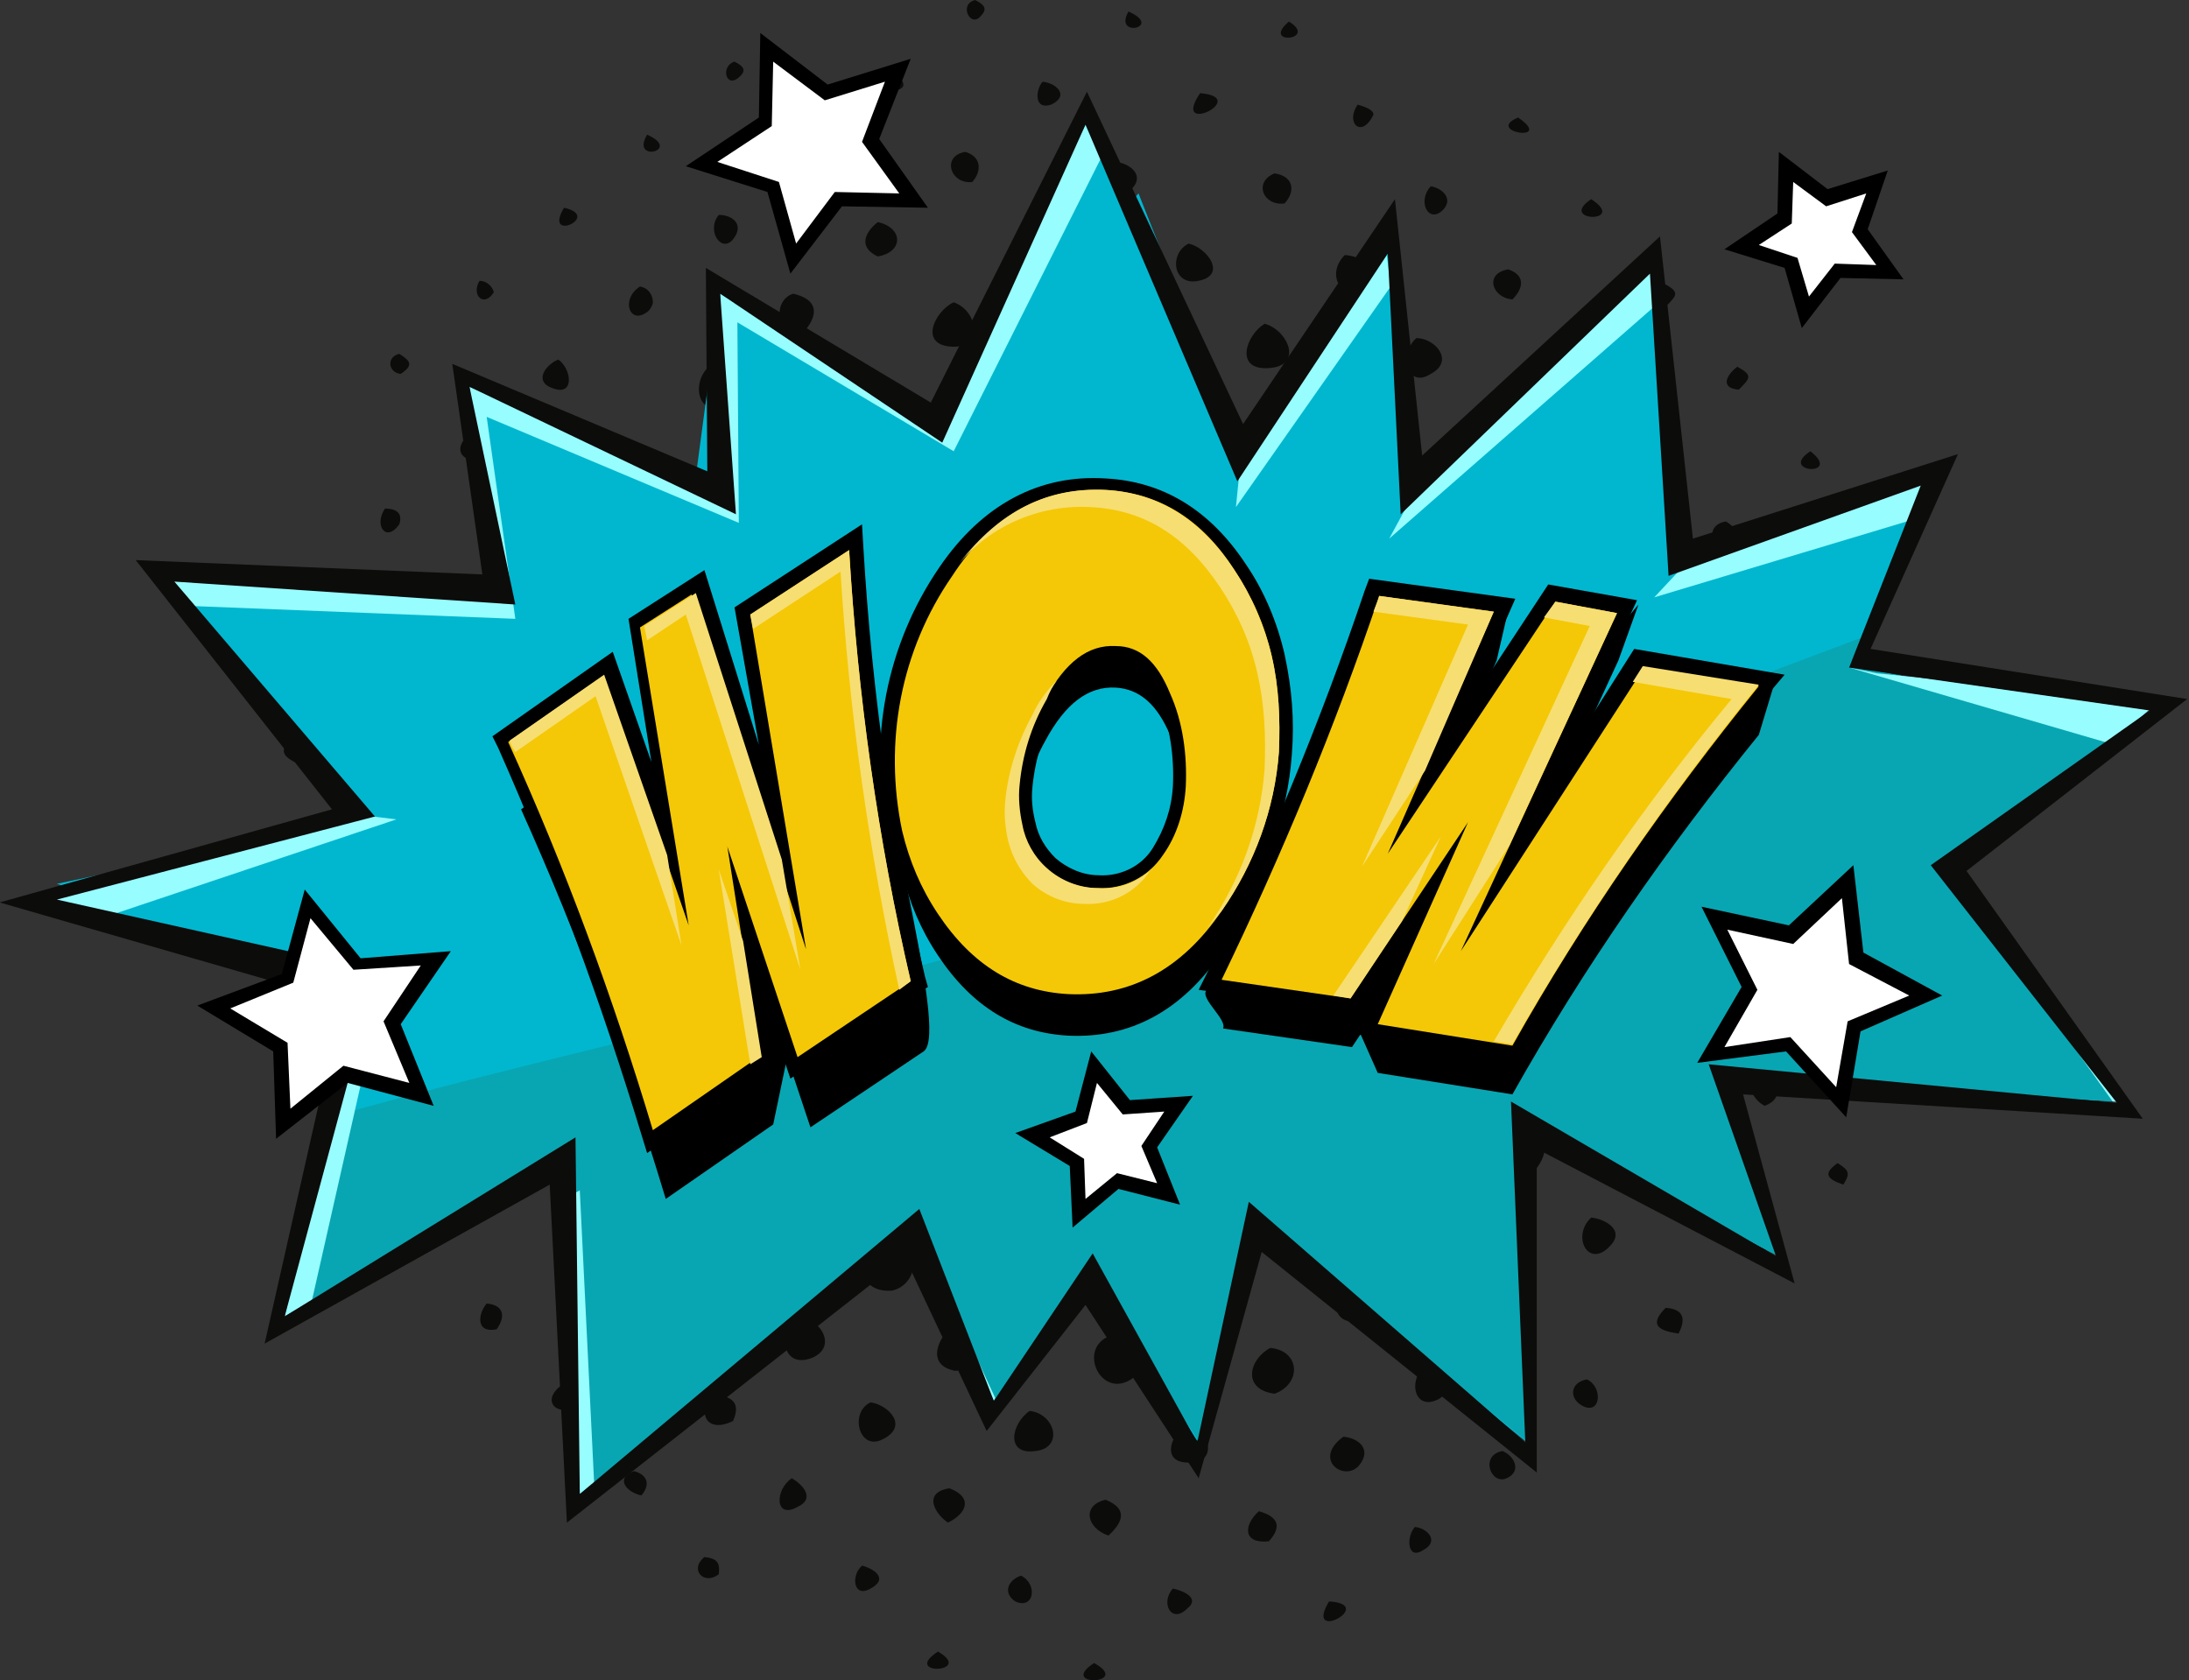 <?xml version="1.0" encoding="utf-8"?>
<!-- Generator: Adobe Illustrator 24.1.0, SVG Export Plug-In . SVG Version: 6.00 Build 0)  -->
<svg version="1.1" id="Laag_1" xmlns="http://www.w3.org/2000/svg" xmlns:xlink="http://www.w3.org/1999/xlink" x="0px" y="0px"
	 viewBox="0 0 152.8 117.3" style="enable-background:new 0 0 152.8 117.3;" xml:space="preserve">
<rect x="0" y="0" width="152.8" height="117.3" fill="#333333" stroke="none"/>
<style type="text/css">
	.st0{fill-rule:evenodd;clip-rule:evenodd;fill:#0C0C0B;}
	.st1{fill:#01B7CF;}
	.st2{fill:#08A6B2;}
	.st3{fill:#97FDFF;}
	.st4{fill:none;}
	.st5{fill:#0C0C0B;}
	.st6{fill:#F4C807;}
	.st7{fill:#F7DE72;}
	.st8{fill:#FFFFFF;}
</style>
<g transform="translate(-22.628 -40.996)">
	<path class="st0" d="M90.7,41c0.6,0.3,0.9,0.6,0.4,1.1C90.4,43,89.5,41.3,90.7,41 M101.4,41.8C103.9,42.9,100.3,43.7,101.4,41.8
		 M112.6,42.5C114.7,43.8,110.6,44.2,112.6,42.5 M84.9,46C87.6,47.8,82.3,47.7,84.9,46 M95.4,46.7c1,0.1,1.9,1,0.6,1.6
		C94.8,48.7,94.9,47.3,95.4,46.7 M106.4,47.5C110,47.8,104.3,50.6,106.4,47.5 M117.4,48.3c0.3,0.1,1.1,0.3,1.1,0.7
		C117.7,50.7,116.5,49.6,117.4,48.3 M73.9,45.3c0.6,0.3,0.9,0.6,0.3,1.1C73.3,47.2,72.9,45.6,73.9,45.3 M128.6,49.2
		C131.2,51,126.2,50.2,128.6,49.2 M90,51.6c1.1,0.3,1.2,1.3,0.5,2.1C89,53.9,88.3,51.9,90,51.6 M100.5,52.3c1,0.1,2,0.9,1.2,1.8
		C100.5,55.5,99.3,53.4,100.5,52.3 M111.6,53.1c1.3,0.2,1.5,1.2,0.7,2.1C110.8,55.4,110.1,53.7,111.6,53.1 M78.9,50.9
		c0.8,0.3,1.6,1.9,0.2,1.8C77.9,52.6,77.9,51.3,78.9,50.9 M122.5,54c0.7,0.1,1.6,0.8,0.9,1.6C122.4,56.7,121.5,55.1,122.5,54
		 M133.7,54.9C136.3,56.6,131.3,56.5,133.7,54.9 M67.8,50.4C70.3,51.5,66.6,52.4,67.8,50.4 M94.7,57.2c1.4,0.3,2.7,2.4,0.5,2.6
		C93.4,60,93.3,57.8,94.7,57.2 M105.6,58c1.3,0.3,2.7,2.2,0.7,2.6C104.5,61,104.2,58.7,105.6,58 M83.9,56.5c1.8,0.4,1.8,2.1,0,2.4
		C82.6,58.3,82.9,57.3,83.9,56.5 M116.5,58.8c1.2,0.1,2.3,0.8,1.3,2C116.6,62.3,115,60.3,116.5,58.8 M127.9,59.8
		c1.2,0.4,1.1,1.3,0.3,2.1C126.8,61.8,126.2,60.1,127.9,59.8 M72.8,56c1,0,1.8,0.7,1,1.7C73,58.7,71.9,57.1,72.8,56 M138.8,60.8
		c1.1,0.6,0.9,0.8,0.1,1.6C137.6,62.3,138,61.3,138.8,60.8 M62,55.5C64.7,56.1,60.5,58,62,55.5 M89.2,62.1c1.7,0.6,2.1,3.2-0.1,3.1
		C86.7,65.1,87.9,62.7,89.2,62.1 M99.7,62.8c1.5,0.3,3.2,2,1.1,3S97.8,63.9,99.7,62.8 M110.9,63.6c1.6,0.4,2.8,3,0.2,3.1
		C108.8,66.8,109.6,64.4,110.9,63.6 M78,61.5c1.7,0.4,1.8,1.4,0.8,2.6c-0.7,0.2-1.5-0.2-1.7-0.9S77.3,61.7,78,61.5
		C78,61.5,78,61.5,78,61.5 M121.5,64.6c1.3,0,2.7,1.6,1,2.5C120.8,68.2,120.3,65.6,121.5,64.6 M67.3,61c0.6,0.1,0.9,0.6,0.9,1.1
		c0,0.2-0.2,0.5-0.3,0.6C66.6,63.8,65.9,61.9,67.3,61 M132.6,65.6c0.8,0.1,1.8,0.7,1.2,1.7C132.8,68.8,130.8,66.8,132.6,65.6
		 M143.9,66.6c1.1,0.6,0.9,0.8,0.1,1.6C142.7,68.1,143.1,67.2,143.9,66.6 M56.1,60.6c0.5,0,0.9,0.4,1,0.8
		C56.4,62.5,55.5,61.6,56.1,60.6 M94,67.7c2.1,0.2,3.2,3.2,0.8,3.6c-1.1,0.2-1.6-0.4-2.3-1.2C92.5,68.7,92.8,68.5,94,67.7
		 M104.8,68.4c2.2,0.1,3.3,3.3,0.8,3.6C102.9,72.3,103,69.6,104.8,68.4 M83.3,67c1.7,0.3,2.6,2.8,0.5,3.3
		C81.2,70.9,81.4,67.8,83.3,67 M115.7,69.3c2,0.1,3.2,2.9,0.9,3.3C114.1,73.1,114.1,70.4,115.7,69.3 M126.9,70.3
		c2.3,0.5,1.6,3.5-0.3,2.8C125.1,72.6,125.6,70.7,126.9,70.3 M72.1,66.6c1.1,0.2,2.7,1.2,1.3,2.4C71.6,70.5,70.7,67.9,72.1,66.6
		 M61.6,66.1c0.9,0.6,1.2,2.6-0.4,2C59.8,67.6,60.8,66.4,61.6,66.1 M137.7,71.5c0.8,0.1,1.7,0.6,1.2,1.6
		C138,74.5,136,72.9,137.7,71.5 M149,72.5C151.3,74.3,146.7,74,149,72.5 M50.5,65.7c0.8,0.5,1,0.8,0.1,1.4
		C49.7,67,49.6,65.9,50.5,65.7 M98.8,73.3c2,0,4.1,2.8,1.5,3.9c-1,0.4-2.1,0.2-2.9-0.6C97.1,74.9,97.5,74.3,98.8,73.3 M110.1,74.1
		c1.9,0.5,3.4,3.3,0.7,4.1C107.7,79,107.8,75.1,110.1,74.1 M88,72.6c1.2,0.2,2.1,0.3,2.4,1.7c0.1,0.9-0.3,1.7-1.1,2.1
		C86.6,77.5,85.5,73.7,88,72.6 M120.9,75.1c2,0.5,2.8,2.9,0.3,3.7C118.8,78.4,119.2,76.1,120.9,75.1 M77.2,72.1
		c1.8,0.3,3.2,3,0.7,3.4C75.4,76,75.6,73.1,77.2,72.1 M132,76.2c2.1,0.4,1.9,2.4,0,2.9C130.7,78.6,130.1,76.5,132,76.2 M66.2,71.7
		c1.6,0.3,2.1,1.1,1.2,2.5C65.3,74.5,64.8,73.1,66.2,71.7 M143.1,77.4c1.2,0.7,1.3,2.1-0.4,2.1C141.9,78.7,141.9,77.6,143.1,77.4
		 M55.4,71.3c1,0.1,1.4,0.8,0.8,1.8C54.8,73.3,54.2,72.3,55.4,71.3 M154,78.5c0.8,0.4,0.8,0.6,0.3,1.2
		C153.2,79.9,153.1,78.9,154,78.5 M93.2,78.1c2.4,0.2,3.8,3.5,1.1,4.5c-1.3,0.1-2.4,0.2-2.9-1.3C90.8,79.6,91.9,78.9,93.2,78.1
		 M104,78.9c2.6,0.1,3.9,3.9,0.9,4.6C101.7,84.3,101.6,80.1,104,78.9 M115.3,79.8c2.2,0.6,3.1,3.9,0.3,4.3
		C112.5,84.6,112.9,80.7,115.3,79.8 M82.2,77.6c2,0.1,3.8,2.4,1.6,3.7c-0.8,0.6-1.9,0.5-2.6-0.1C79.7,79.9,80.9,78.4,82.2,77.6
		 M126,80.9c1.6,0.4,3.2,2.6,0.9,3.5c-0.8,0.4-1.7,0.1-2.1-0.7c0,0,0,0,0-0.1C124,82.3,124.9,81.6,126,80.9 M71.3,77.2
		c2,0.4,3.1,3.3,0.4,3.4C69.4,80.7,70,78.1,71.3,77.2 M60.7,76.8c1.1,0.5,2,2,0.3,2.4C59.2,79.6,59.1,77.1,60.7,76.8 M136.8,82.2
		c2.2,0.4,2.3,2.4,0.1,2.7C135.5,84.1,135.9,83.2,136.8,82.2 M148,83.3c1,0.1,1.6,1.2,0.5,1.7C147.4,85,146.6,83.9,148,83.3
		 M49.5,76.5c0.6,0,1.3,0.2,1,1.1C49.6,78.9,48.7,77.7,49.5,76.5 M98.4,83.8c3.1,0.3,3.6,4.7,0.4,5.2C95.1,89.4,95.7,84.8,98.4,83.8
		 M87.6,83.1c1.3,0.4,2.1,0.7,2.4,2.1c0.1,1.1-0.5,2.1-1.6,2.5C85.2,89,84.5,84.2,87.6,83.1 M109,84.6c2.8,0.1,4.2,3.6,1.1,4.7
		C106.7,90.5,106.3,86,109,84.6 M120.3,85.7c2.5,0.7,3,4.7-0.1,4.3C117.1,89.6,118.3,86.5,120.3,85.7 M76.4,82.7
		c2.6,0.1,3,2.6,1.1,4c-1,0.5-1.8-0.2-2.5-0.8C74.6,84.2,75,83.5,76.4,82.7 M131,86.9c1.5,0.3,3.3,2.2,1.1,3.2
		C129.8,91.3,129,88.1,131,86.9 M65.3,82.4c1.2,0.2,3.2,1.4,1.6,2.8C65,86.8,63.4,83.9,65.3,82.4 M54.8,82c1,0.3,1.9,2,0.2,2.3
		C53.5,84.6,53.3,82.3,54.8,82 M141.9,88.2c1.3,0.3,2.5,1.9,0.7,2.3c-0.7,0.1-1.3-0.4-1.4-1C141.1,88.9,141.4,88.4,141.9,88.2
		 M153,89.3C156,89.9,151,92.2,153,89.3 M43.6,81.7C46.4,82.3,42.2,84.1,43.6,81.7 M92.6,88.7c3.2,0.3,3.7,4.8,0.7,5.3
		C89.3,94.8,89.4,89.9,92.6,88.7z M103.4,89.5c1.5,0,2.7,1.2,2.8,2.7c0,1.4-1,2.6-2.4,2.7C100.5,95.3,100,90.8,103.4,89.5
		L103.4,89.5z M81.8,88.2c2.6,0.4,3.6,4.2,0.6,4.7C79,93.5,79,89.2,81.8,88.2 M114.1,90.5c4.4,0.1,3.1,6.1-0.8,4.6
		C111.3,93.6,112.2,91.4,114.1,90.5z M125.1,91.6c1.2,0.3,2,0.3,2.3,1.7c0.2,1-0.4,2-1.4,2.3c-0.2,0-0.4,0.1-0.7,0
		C122.6,95.5,123.4,92.6,125.1,91.6 M70.6,87.9c1.7,0.3,3.8,2.6,1.2,3.6c-1,0.3-2,0-2.6-0.8C68.8,89.6,69.4,88.4,70.6,87.9
		 M136,92.9c1.4,0.1,2.8,1.7,1.2,2.8C135.3,97.1,134.2,94.2,136,92.9 M59.7,87.6c1.6,0.4,2.2,1.1,1.2,2.7
		C58.9,90.8,57.7,88.9,59.7,87.6 M147.1,94.2c0.9,0,1.9,1,1,1.8c-0.7,0.6-1.1,0.2-1.7-0.3C146.2,94.9,146.5,94.8,147.1,94.2
		 M48.7,87.3c1.1,0.1,1.5,0.9,0.9,1.8C48.2,89.3,47.6,88.4,48.7,87.3 M158.3,95.3c0.6,0.3,0.9,0.6,0.3,1.1
		C157.7,97.2,157.4,95.6,158.3,95.3 M97.6,94.5c3.7,0.2,3.8,5,0.7,5.6C94.7,100.7,93.9,95.9,97.6,94.5z M86.7,93.8
		c3.4,0.3,3.5,4.8,0.5,5.3C83.9,99.6,83.3,95.2,86.7,93.8z M108.4,95.4c3.6,0.1,3.8,4.8,0.8,5.3C105.3,101.4,105.3,96.6,108.4,95.4z
		 M75.9,93.4c3.1,0.3,2.9,3.8,0.3,4.5c-1,0.1-2-0.6-2.3-1.6C73.5,94.8,74.6,94,75.9,93.4 M119,96.5c2.7,0.1,4.2,3.8,1,4.5
		c-1,0.2-2-0.2-2.5-1.1C116.7,98.4,117.8,97.2,119,96.5 M130.6,97.6c1.8,0.5,2.6,3.2,0.3,3.7C128.3,101.9,128,98.2,130.6,97.6
		 M64.9,93.1c2.2,0.6,2.6,3.6-0.2,3.4C62.4,96.4,63.6,93.8,64.9,93.1 M141.1,99c1.7,0.3,2.2,1.4,0.8,2.6
		C140.2,101.3,139.7,100.2,141.1,99 M53.6,93c1,0,2.2,0.6,1.5,1.8C54.2,96.4,52.2,94.6,53.6,93 M43.1,92.6c1.1,0.4,0.9,1,0.1,1.6
		C42.2,93.7,42.2,93.2,43.1,92.6 M152.1,100.3c1.3,0.1,1.6,1.5,0.2,1.7C151.5,101.5,151.5,101.1,152.1,100.3 M91.7,99.6
		c3.4,0.1,4.2,5.1,0.5,5.4c-1.3,0.1-2.5-0.7-2.9-1.9C88.9,101.1,90.2,100.3,91.7,99.6 M102.5,100.3c1.5-0.1,2.9,1,3,2.6
		c0.1,1.5-0.9,2.8-2.4,3C99.4,106.4,99.5,101.5,102.5,100.3L102.5,100.3z M81.1,99.1c3.6,0.5,2.6,5.8-0.8,4.7
		C77.3,102.7,79,99.7,81.1,99.1 M113.2,101.3c2.4,0.1,4.8,3.9,1.7,4.8c-1,0.2-2.1,0-2.9-0.7C110.2,104,111.8,102.2,113.2,101.3
		 M124.5,102.5c1.1,0.3,2.1,0.5,2.2,1.9c0.1,1.1-0.7,2.1-1.8,2.2c-0.1,0-0.1,0-0.2,0C121.7,106.7,122.5,103.4,124.5,102.5
		 M69.9,98.8c2.3,0.2,3.3,3.7,0.7,4C67.8,103,67.5,99.6,69.9,98.8 M135.6,103.8c1.9,0.5,1.8,2.1,0.5,3.2
		C133.9,106.6,133.4,104.8,135.6,103.8 M59.1,98.5c2.1,0.4,1.9,2.5,0,3.1c-0.8-0.2-1.4-1-1.2-1.9C58,99.1,58.5,98.6,59.1,98.5
		 M48.2,98.2c0.8,0.3,1.6,1.2,0.5,1.8C47.2,101,47.1,99,48.2,98.2 M146.2,105.1c1.5,0.2,1.8,0.8,0.8,2.1
		C145.5,107.1,145.2,106.2,146.2,105.1 M157.3,106.3C159.9,106.9,155.9,108.7,157.3,106.3 M96.7,105.4c2.4,0.1,4.2,3,2,4.8
		C95.5,112.8,92.5,107.4,96.7,105.4 M86,104.8c3.4,0.2,3.5,4.7,0.6,5.2C83.2,110.6,82.5,106.1,86,104.8L86,104.8z M107.4,106.3
		c3.1,0,4.7,4.6,1.1,5.3c-1.2,0.2-2.3-0.5-2.8-1.5C104.8,108.2,105.9,107.2,107.4,106.3 M119,107.4c2.3,0.8,3,4.1,0,4.6
		c-1.2,0.1-2.3-0.8-2.4-1.9C116.5,108.3,117.6,107.7,119,107.4 M75.1,104.4c2.7,0.3,3.1,4,0.2,4.3c-1.1,0.1-2.1-0.6-2.2-1.7
		c0,0,0,0,0,0C72.9,105.6,74.1,104.9,75.1,104.4 M129.8,108.6c2.6,0.8,2,3.8-0.6,3.6C127.2,111.2,127.9,109.2,129.8,108.6
		 M64.2,104.1c0.9,0.4,2,0.6,1.8,1.8c-0.2,1-0.7,1.7-1.8,1.5C62,107.1,62.4,104.7,64.2,104.1 M140.3,110c1.4,0.3,2.7,2.2,0.6,2.5
		C139.1,112.7,139.3,110.8,140.3,110 M52.9,103.9c1.6,0.1,2,1.3,0.8,2.4C52.5,106.2,51.3,104.6,52.9,103.9 M42.3,103.5
		C45,105.3,40,105.1,42.3,103.5 M151.4,111.2c0.8,0.1,1.8,0.6,0.8,1.5S150.8,111.9,151.4,111.2 M90.9,110.6c3.8,0.1,3.3,4.4,0.5,5.2
		C88.8,116.5,87.3,112.1,90.9,110.6L90.9,110.6z M101.6,111.4c3.7,0.1,3.8,4.7,0.9,5.2C98.8,117.2,99,112.7,101.6,111.4L101.6,111.4
		z M80.2,110.1c3,0.3,3,3.8,0.3,4.7C77.1,114.6,77.8,111.1,80.2,110.1 M112.4,112.4c1,0,1.9,0.4,2.6,1c0.3,1.4,0.4,3.1-1.4,3.5
		c-1.2,0.3-2.4-0.3-2.8-1.5C110.5,113.9,111.2,113.2,112.4,112.4 M123.6,113.6c1.1,0.3,1.9,0.3,2.2,1.6c0.3,0.9-0.2,1.9-1.1,2.1
		c-0.1,0-0.1,0-0.2,0c-1.3,0.4-1.7-0.3-2.4-1.2C122.2,114.6,122.2,114.3,123.6,113.6 M69,109.8c0.9,0.2,1.5,0.2,2,1.1
		c0.5,0.8,0.2,1.9-0.7,2.4c-0.3,0.1-0.6,0.2-0.8,0.2C67.2,113.4,67.2,110.8,69,109.8 M134.6,114.8c0.9,0.3,1.5,0.2,1.7,1.3
		c0.1,0.8-0.4,1.6-1.2,1.7c-0.1,0-0.2,0-0.4,0C132.6,117.6,133.5,115.6,134.6,114.8 M58.1,109.6c1.2,0.3,2.5,1.4,1,2.5
		C57.5,113.3,56.3,110.7,58.1,109.6 M145.6,116.1c1.2,0.3,1.6,1.6,0.2,2.1C144.9,117.7,144.4,116.6,145.6,116.1 M47.2,109.3
		C50.8,110,44.8,112.5,47.2,109.3 M95.9,116.6c2.6,0.1,4.2,3.7,1.2,4.5c-1,0.3-2.1,0-2.8-0.9C93.2,118.6,94.5,117.4,95.9,116.6
		 M85.1,116c3.4,0.2,3.2,5-0.2,4.6C82.1,120.3,83.4,116.8,85.1,116 M106.7,117.5c3.1,0.1,3.8,4.5,0.5,4.7
		C104.1,122.4,104.5,118.4,106.7,117.5 M118,118.6c2.3,0.4,3,3.5,0.5,4.1c-1.1,0.2-2.2-0.6-2.4-1.7C116,119.6,116.9,119,118,118.6
		 M74.1,115.6c1.7,0.1,3.4,2,1.7,3.4c-0.7,0.5-1.7,0.6-2.5,0.2C72.2,117.5,72.5,116.6,74.1,115.6 M128.6,119.8
		c2.4,0.2,2.2,1.9,0.9,3.2C127.4,122.7,126.8,121.2,128.6,119.8 M63.1,115.3c1.4,0.1,2.9,1.8,1.1,2.8
		C62.3,119.3,61.5,116.5,63.1,115.3 M139.5,121c0.9,0.1,2,0.7,1.4,1.7c-0.3,0.5-0.8,0.7-1.3,0.6C138.5,122.5,138.7,122.1,139.5,121
		 M52.1,115c0.9,0.1,2,0.7,1.2,1.7C52.3,117.9,50.9,116.3,52.1,115 M150.9,122.2c0.8,0.5,0.9,0.7,0.4,1.5
		C150.1,123.3,149.9,122.9,150.9,122.2 M90.1,122c2.7,0.1,3.5,3.7,0.7,4.3c-1,0.2-2.1-0.4-2.5-1.4C87.9,123.4,88.9,122.6,90.1,122
		 M101,122.7c1.2,0.2,2.1,0.4,2.5,1.7c0.3,1.2-0.5,2.4-1.7,2.6c-0.1,0-0.1,0-0.2,0c-1,0.1-1.9-0.5-2.3-1.5
		C98.8,124.2,99.8,123.4,101,122.7 M112.1,123.6c2.7,0.4,2.8,4.1-0.1,3.9C109.2,127.4,110.4,124.4,112.1,123.6 M79.1,121.4
		c2.6,0.1,3.1,2.6,0.9,3.9c-1,0.2-1.9-0.3-2.3-1.2C77.3,122.7,78.1,122.1,79.1,121.4 M123,124.8c1.3,0.3,2.7,2.2,0.9,3.2
		C121.6,129.1,120.6,125.6,123,124.8 M68.3,121c1.4,0.1,2.6,1.5,1.3,2.7C68,125.4,65.6,122.2,68.3,121 M133.7,126
		c1,0.1,2.4,0.9,1.3,2C133.5,129.6,132.3,127.3,133.7,126 M57.4,120.8c1.4,0.3,2.1,2.4,0.2,2.3C56,123,56.5,121.3,57.4,120.8
		 M145,127.2c1,0.6,1.2,0.8,0.5,1.7C144.4,128.7,143.6,127.7,145,127.2 M46.4,120.4c0.9,0.1,1.1,0.4,1,1.2
		C46.3,122.3,45.3,121.3,46.4,120.4 M95.6,128c2,0.8,2.7,3.9-0.1,4c-1,0.1-2.3-1.3-1.8-2.3C93.9,128.5,94.6,128.3,95.6,128
		 M106.3,128.8c2.4,0.2,2.8,3.8,0.2,3.8C103.7,132.7,104.5,129.7,106.3,128.8 M84.1,127.4c1.1,0.2,2.2,0.3,2.3,1.8
		c0,0.9-0.6,1.7-1.5,1.9C82.3,131.3,82.4,128.5,84.1,127.4 M117.2,129.9c1.8,0.5,2.6,3.3,0.1,3.4C115,133.3,115.9,130.6,117.2,129.9
		 M73.3,126.9c1.9,0.3,2.4,1.5,1.3,3C72.2,130.2,71.3,128.3,73.3,126.9 M128.3,131c1.9,0.7,1.4,2.4-0.4,2.7
		C126.7,132.9,126.7,131.2,128.3,131 M62.5,126.5c1.1,0.3,1.9,1,1.1,2.1C62.6,129.8,60.5,127.9,62.5,126.5 M51.6,126.1
		c0.5,0.1,1.1,0.5,0.9,1.2C51.6,128.6,50.3,127.2,51.6,126.1 M138.9,132.3c1.3,0.1,1.4,0.8,0.9,1.8
		C138.4,133.9,137.7,133.5,138.9,132.3 M89.3,133.4c2.5,0.2,2.6,3.2,0,3.3C87.2,136.3,88.1,134.3,89.3,133.4 M100.3,134.2
		c1.7,0.1,3,2.2,1.1,3.2C99.3,138.5,97.8,134.9,100.3,134.2 M111.3,135.1c2.1,0.2,2.2,2.5,0.3,3.2
		C109.3,138,109.8,135.9,111.3,135.1 M78.2,132.9c1.6,0,3,2.1,1.1,2.9C77.2,136.6,76.9,134,78.2,132.9 M122.5,136.1
		c1.1,0.3,1.7,2,0.5,2.6C121.2,139.6,120.8,136.9,122.5,136.1 M67.5,132.4c0.8,0.2,2.1,0.9,1.3,1.9
		C67.6,135.8,65.6,133.8,67.5,132.4 M133.4,137.3c1.1,0.5,1,2.4-0.2,1.9C132.1,138.7,132.2,137.5,133.4,137.3 M56.6,132
		c1.1,0.1,1.4,0.8,0.7,1.8C55.8,134.1,56,132.7,56.6,132 M94.5,139.5c1.8,0.2,2.4,2.6,0.4,2.8C92.8,142.6,93.2,140.4,94.5,139.5
		 M105.7,140.3c1.3,0.5,2,2.8,0,2.8C103.5,143.2,104.4,140.9,105.7,140.3 M83.4,138.9c1.3,0.2,2.7,1.7,0.8,2.6
		C82.6,142.3,81.9,139.6,83.4,138.9 M116.4,141.3c1.1,0.1,2,0.9,1.1,2C116.5,144.5,114.2,142.9,116.4,141.3 M72.4,138.3
		c1.2,0.2,2,0.5,1.4,1.9C72,141.1,71.2,139.7,72.4,138.3 M127.5,142.3c0.8,0.3,1.4,1.4,0.3,1.9C126.7,144.7,125.9,142.6,127.5,142.3
		 M61.7,137.8c0.9,0.3,1.3,0.6,1,1.5C61.4,139.8,60.5,138.8,61.7,137.8 M88.9,144.9c1.6,0.6,1.3,1.7-0.1,2.4
		C87.9,146.7,87,145.2,88.9,144.9 M99.8,145.7c1.5,0.6,1.3,1.5,0.2,2.5C98.5,147.7,98.1,146.1,99.8,145.7 M77.9,144.2
		c0.7,0.4,1.7,1.4,0.4,2C76.7,147.1,76.7,145,77.9,144.2 M110.5,146.5c1.4,0.4,1.6,1.1,0.7,2.1C109.4,148.8,109.4,147.5,110.5,146.5
		 M66.9,143.7c1,0.3,1.1,1,0.5,1.7C66.4,145.2,65.5,144.2,66.9,143.7 M121.4,147.6c0.9,0.1,1.7,1,0.6,1.6
		C120.8,150,120.8,148.2,121.4,147.6 M93.9,151c1.2,0.6,0.9,2.4-0.4,1.8C92.6,152.2,93,151.3,93.9,151 M82.8,150.3
		c0.8,0.2,1.9,0.9,0.6,1.6C82.2,152.6,82,151,82.8,150.3 M104.5,151.9c0.5,0.1,2,0.6,1,1.4C104.4,154.4,103.6,152.9,104.5,151.9
		 M71.8,149.7c0.9,0.1,1.1,0.4,1,1.2C71.8,151.7,70.7,150.6,71.8,149.7 M115.4,152.8C118.8,153,113.6,155.8,115.4,152.8 M88.1,156.3
		C90.7,157.8,85.5,158,88.1,156.3 M99,157.1C101.7,158.6,96.4,158.8,99,157.1"/>
	<path class="st1" d="M48.8,98l-22.2,4.7l21.1,7.1l-5.2,23L61.9,122l1.2,23.3L86.5,127l5.5,11.8l6.8-8.6l7.4,11.4l4.2-15.1
		l18.7,15.1l0-22.1l17.5,9.1l-3.4-12.3l27.2,1.6l-11.7-16.4l13.1-10.2l-20.1-3.8l5.9-13.3l-22.9,9.1l3.1-23.9l-16.6,15.3l-1.7-16.2
		c0-0.2-0.2-0.3-0.4-0.3c-0.1,0-0.2,0.1-0.3,0.2l-9.6,14.1l-7.1-18L88,70.5l-15.1-9L70.7,78L55.4,68l2,14.1l-23.2-1L48.8,98z"/>
	<path class="st1" d="M170.4,117.9l-27.2-1.6l3.4,12.3l-17.5-9.1l0.1,22.1l-18.7-15.1l-4.2,15.1l-7.4-11.4l-6.8,8.6L86.5,127
		l-23.3,18.3L61.9,122l-19.4,10.8l3.1-13.8l2.1-9.3l-22.1-6l21.7-6.1L34.3,81.2l23.2,1l-2-14.1L73,75.4l-0.1-14l15.1,9l10.4-20.8
		l10.8,22.9l10.2-14.9l1.8,17.1l16.6-15.3l2.3,20.4l17.6-5.6l-5,11.3l-0.9,2l20.1,3.8l-13.1,10.2L170.4,117.9z"/>
	<path class="st2" d="M170.4,117.9l-27.2-1.6l3.4,12.3l-17.5-9.1l0.1,22.1l-18.7-15.1l-4.2,15.1l-7.4-11.4l-6.8,8.6L86.5,127
		l-23.3,18.3L61.9,122l-19.4,10.8l3.1-13.8c13.2-3.7,26.6-6.6,39.9-10.2c22.8-6.3,44.9-15,67.1-23.3l-0.9,2l20.1,3.8l-13.1,10.2
		L170.4,117.9z"/>
	<path class="st3" d="M138.1,82.7l18.3-5.5l1.3-2.9l-16.7,5.3L138.1,82.7z"/>
	<path class="st3" d="M119.6,78.6l18.5-16.2l-0.3-2.9L122.1,74L119.6,78.6z"/>
	<path class="st3" d="M108.9,76.4L119.7,61l-0.4-3.3l-10,14.7L108.9,76.4z"/>
	<path class="st3" d="M170.1,117.9l0.3,0l-10.3-14.4l-0.2,0.1L170.1,117.9z"/>
	<path class="st3" d="M151.7,87.6l18.2,5.3l3.4-2.9l-19.7-2L151.7,87.6z"/>
	<path class="st3" d="M87.7,129.1l-0.2,0.1l4.5,9.6l0.1-0.2L87.7,129.1z"/>
	<path class="st3" d="M63.1,124.1l-1.1,0.6l1.1,20.6l1-0.8L63.1,124.1z"/>
	<path class="st3" d="M50.3,98.2L47,97.8l-21.4,6L30,105L50.3,98.2z"/>
	<path class="st3" d="M48.9,111.9l-1.6-0.4l-4.8,21.4l1.9-1.1L48.9,111.9z"/>
	<path class="st3" d="M35.9,83.3l22.7,0.9l-2-14.1l17.6,7.4l-0.1-14l15.1,9L99.5,52l-1.1-2.3L88,70.5l-15.1-9l0.1,14L55.4,68l2,14.1
		l-23.2-1L35.9,83.3z"/>
	<path class="st4" d="M151.7,87.6L151.7,87.6c-3.9,3.4-8.6,7.4-13,10c-12.8,7.5-26.8,10.8-41.3,12.7c-16.8,2.2-33.3,1.6-50,1.2
		l-4.8,21.3L61.9,122l1.2,23.3L86.5,127l5.5,11.8l6.8-8.6l7.4,11.4l4.2-15.1l18.7,15.1l0-22.1l17.5,9.1l-3.4-12.3l27.2,1.6
		l-11.7-16.4l14-11L151.7,87.6z"/>
	<path class="st4" d="M151.7,87.6L151.7,87.6c-3.9,3.4-8.6,7.4-13,10c-12.8,7.5-26.8,10.8-41.3,12.7c-16.8,2.2-33.3,1.6-50,1.2
		l-4.8,21.3L61.9,122l1.2,23.3L86.5,127l5.5,11.8l6.8-8.6l7.4,11.4l4.2-15.1l18.7,15.1l0-22.1l17.5,9.1l-3.4-12.3l27.2,1.6
		l-11.7-16.4l14-11L151.7,87.6z"/>
	<path class="st5" d="M62.2,147.3L61,123.7l-19.9,11.1l5.4-23.9l-23.9-6.9l23.2-6.5L32.1,80.1l24.2,1l-2.1-14.7L72,73.9l-0.1-14.2
		l15.7,9.4l10.9-21.7l10.9,23.2L120,54.9l1.9,17.9l16.6-15.3l2.3,21.1l18.5-5.9l-6.1,13.6l22.1,3.5l-15.4,12l12.3,17.3l-27.9-1.7
		l3.6,13.2l-18-9.4l0,22.6l-19.2-15.4l-4.4,15.8l-7.9-12.1l-6.9,8.8l-5.7-12.1L62.2,147.3z M62.8,120.4l0.3,24.9l23.7-19.9l5.2,13.4
		l6.9-10.3l7.3,13.2l3.6-16.8l19.3,16.8l-1-23.8l18.5,10.8l-4.7-13.4l28.5,2.7l-13-16.6l15.3-10.8l-21-3l5-12.7l-17.6,6.3l-1.3-21.1
		l-17.4,16.8l-0.9-18.2L109,74.6L98.4,49.7l-10,22.2L72.9,61.5L74,76.9L55.4,68l3.2,15.2l-23.8-1.6l14,16.4l-22.2,5.8l22.4,5
		l-6.5,24.1L62.8,120.4z"/>
	<path d="M82.8,84.3c0.7,10.7,6.2,28.8,4.3,30.1l-7.9,5.3L74.3,105l3.3,9.7l-1,4.8l-7.5,5.2c-2.8-9.3-6.1-18.3-10.1-27.2l6.6-4.6
		l6,17.4l-3.4-20.8l3.6-2.3l8,24.8l-4.1-23.2L82.8,84.3z"/>
	<path d="M99.8,78.1c3.7,0.2,6.7,2,9,5.6c1.2,1.8,2.1,3.8,2.6,6c0.5,2.2,0.6,4.4,0.5,6.7c-0.3,4-1.7,7.8-4,11.1
		c-2.8,4.1-6.4,6-10.7,5.8c-3.7-0.2-6.7-2-9.1-5.6c-1.2-1.8-2-3.7-2.5-5.8c-1.3-6.2-0.1-12.6,3.5-17.8
		C91.9,79.9,95.5,77.9,99.8,78.1z M100.5,89c-1.9-0.1-3.5,1.1-4.9,3.7c-1,1.8-1.7,3.9-1.9,6c-0.1,1,0,1.9,0.2,2.8
		c0.2,1.2,0.9,2.2,1.7,3c1,0.9,2.3,1.4,3.6,1.4c1.9,0.1,3.6-0.8,4.6-2.3c1-1.4,1.5-3.1,1.6-4.8c0.1-2.2-0.2-4.5-1.1-6.5
		C103.4,90.2,102.2,89.1,100.5,89z"/>
	<path d="M145.4,92.3c-6.4,7.9-12.2,16.2-17.2,25.1l-9.4-1.5l-1.2-2.7l7.6-11.4l-8.2,12.3l-9-1.3c0.3-0.6-1.5-2-1.2-2.6
		c4.2-8.8,18.6-19.2,21.2-27l-0.9,3.9l-7.4,16.9l17.3-20.8l-1.4,3.9l-10.9,23.6L146.7,88L145.4,92.3z"/>
	<path class="st6" d="M81.9,79.4c0.6,10.1,2,20.2,4.3,30.1l-7.9,5.3l-4.9-14.7l2.3,14.6l-7.5,5.2c-2.8-9.3-6.1-18.3-10.1-27.1
		l6.6-4.6l6,17.4l-3.4-20.8l3.6-2.3l8,24.8L75,83.9L81.9,79.4z"/>
	<path d="M67.8,121.5l-0.4-1.3c-2.8-9.2-6.1-18.2-10-27L57,92.4l8.4-5.9l2.7,7.7l-1.6-10l5.3-3.4L75.6,93l-1.7-9.6l8.9-5.8l0.1,1.7
		c0.6,10.1,2,20.1,4.3,29.9l0.2,0.7l-9.6,6.4l-1.5-4.5l0.5,3.3L67.8,121.5z M59.5,93.1c3.6,8.2,6.8,16.6,9.4,25.2l5.8-4l-2.2-14
		l1.9-0.5l4.5,13.4l6.2-4.2c-2.1-9.2-3.5-18.5-4.1-27.9l-4.9,3.2l4,22.6l-1.9,0.5l-7.6-23.5l-2,1.3l3.3,20.1l-1.9,0.5l-5.6-16.1
		L59.5,93.1z"/>
	<path class="st6" d="M99.8,75.2c3.7,0.2,6.7,2,9,5.6c1.2,1.8,2.1,3.8,2.6,6c0.5,2.2,0.6,4.4,0.5,6.7c-0.3,4-1.7,7.8-4,11.1
		c-2.8,4.1-6.4,6-10.7,5.8c-3.7-0.2-6.7-2-9.1-5.6c-1.2-1.8-2-3.7-2.5-5.8c-1.3-6.2-0.1-12.6,3.5-17.8C91.9,76.9,95.5,75,99.8,75.2z
		 M100.5,86.1c-1.9-0.1-3.5,1.1-4.9,3.7c-1,1.8-1.7,3.9-1.9,6c-0.1,1,0,1.9,0.2,2.8c0.2,1.2,0.9,2.2,1.7,3c1,0.9,2.3,1.4,3.6,1.4
		c1.9,0.1,3.6-0.8,4.6-2.3c1-1.4,1.5-3.1,1.6-4.8c0.1-2.2-0.2-4.5-1.1-6.5C103.4,87.2,102.2,86.1,100.5,86.1L100.5,86.1z"/>
	<path d="M97.8,111.3c-0.2,0-0.4,0-0.7,0c-4-0.2-7.3-2.2-9.9-6c-1.2-1.9-2.1-3.9-2.6-6.1c-1.4-6.5-0.1-13.2,3.6-18.6
		c3-4.4,7-6.5,11.6-6.2l0,0c4,0.2,7.3,2.2,9.8,6c1.3,1.9,2.2,4.1,2.7,6.3c0.5,2.3,0.7,4.6,0.5,7c-0.3,4.2-1.8,8.2-4.2,11.6
		C105.8,109.2,102.1,111.3,97.8,111.3z M99.2,76.2c-3.7,0-6.8,1.8-9.3,5.4c-3.4,5-4.6,11.2-3.3,17.1c0.4,1.9,1.2,3.8,2.3,5.5
		c2.2,3.3,4.9,5,8.3,5.1c4,0.2,7.2-1.6,9.8-5.3c2.2-3.1,3.5-6.8,3.8-10.6c0.2-2.1,0-4.3-0.4-6.4c-0.5-2-1.3-3.9-2.4-5.6
		c-2.2-3.3-4.8-5-8.2-5.1l0,0C99.6,76.2,99.4,76.2,99.2,76.2z M99.6,104c-0.1,0-0.2,0-0.4,0c-1.6,0-3.1-0.7-4.2-1.7
		c-1-0.9-1.7-2.2-2-3.5c-0.2-1-0.3-2.1-0.2-3.1c0.2-2.2,0.9-4.4,2-6.4c1.5-2.9,3.5-4.3,5.8-4.2l0,0c2.1,0.1,3.7,1.4,4.7,3.9
		c0.9,2.2,1.3,4.6,1.2,7c-0.1,1.9-0.7,3.7-1.7,5.3C103.6,103,101.7,104.1,99.6,104L99.6,104z M100.3,87.1c-1.4,0-2.7,1-3.8,3.2
		c-1,1.7-1.6,3.6-1.8,5.6c-0.1,0.9,0,1.7,0.2,2.5c0.2,1,0.7,1.8,1.4,2.5c0.8,0.7,1.9,1.2,3,1.2c1.5,0.1,3-0.6,3.8-1.9
		c0.8-1.3,1.3-2.7,1.4-4.3c0.1-2.1-0.2-4.2-1-6.1c-0.7-1.8-1.7-2.6-3-2.7l0,0C100.4,87.1,100.4,87.1,100.3,87.1L100.3,87.1z"/>
	<path class="st6" d="M145.4,88.9c-6.4,7.9-12.2,16.2-17.2,25.1l-9.4-1.5l6.3-14.1l-8.2,12.3l-9-1.3c4.2-8.7,7.9-17.6,11-26.8l8,1.1
		l-7.4,16.9L131.2,83l4.3,0.8l-10.9,23.6l12.8-19.8L145.4,88.9z"/>
	<path class="st6" d="M81.9,79.4c0.6,10.1,2,20.2,4.3,30.1l-7.9,5.3l-4.9-14.7l2.3,14.6l-7.5,5.2c-2.8-9.3-6.1-18.3-10.1-27.1
		l6.6-4.6l6,17.4l-3.4-20.8l3.6-2.3l8,24.8L75,83.9L81.9,79.4z"/>
	<path class="st6" d="M99.8,75.2c3.7,0.2,6.7,2,9,5.6c1.2,1.8,2.1,3.8,2.6,6c0.5,2.2,0.6,4.4,0.5,6.7c-0.3,4-1.7,7.8-4,11.1
		c-2.8,4.1-6.4,6-10.7,5.8c-3.7-0.2-6.7-2-9.1-5.6c-1.2-1.8-2-3.7-2.5-5.8c-1.3-6.2-0.1-12.6,3.5-17.8C91.9,76.9,95.5,75,99.8,75.2z
		 M100.5,86.1c-1.9-0.1-3.5,1.1-4.9,3.7c-1,1.8-1.7,3.9-1.9,6c-0.1,1,0,1.9,0.2,2.8c0.2,1.2,0.9,2.2,1.7,3c1,0.9,2.3,1.4,3.6,1.4
		c1.9,0.1,3.6-0.8,4.6-2.3c1-1.4,1.5-3.1,1.6-4.8c0.1-2.2-0.2-4.5-1.1-6.5C103.4,87.2,102.2,86.1,100.5,86.1L100.5,86.1z"/>
	<path class="st7" d="M111.4,86.8c-0.5-2.1-1.4-4.2-2.6-6c-2.3-3.5-5.3-5.4-9-5.6c-4.1-0.2-7.4,1.5-10.2,5.1
		c2.3-2.7,5.7-4.1,9.2-3.9c3.7,0.2,6.6,2,9,5.6c1.2,1.8,2.1,3.8,2.6,6c0.5,2.2,0.6,4.4,0.5,6.7c-0.3,4-1.7,7.8-4,11.1
		c-0.2,0.2-0.3,0.4-0.5,0.6c0.5-0.6,1-1.2,1.5-1.8c2.3-3.3,3.7-7.1,4-11.1C112,91.2,111.9,88.9,111.4,86.8z"/>
	<path class="st7" d="M96.4,88.5c-0.7,0.7-1.3,1.5-1.7,2.4c-1,1.8-1.7,3.9-1.9,6c-0.1,1,0,1.9,0.2,2.8c0.3,1.2,0.9,2.2,1.7,3
		c1,0.9,2.3,1.4,3.6,1.4c1.9,0.1,3.6-0.8,4.6-2.3c0,0,0-0.1,0.1-0.1c-1,0.9-2.3,1.4-3.7,1.3c-1.3,0-2.6-0.5-3.6-1.4
		c-0.9-0.8-1.5-1.9-1.7-3c-0.2-0.9-0.3-1.9-0.2-2.8c0.2-2.1,0.8-4.1,1.9-6C95.9,89.3,96.1,88.9,96.4,88.5z"/>
	<path d="M128.7,115l-11.4-1.8l1.9-4.3l-1.9,2.8l-11-1.6l0.6-1.2c4.2-8.6,7.9-17.5,11-26.7l0.3-0.8l10.2,1.4l-3.3,7.5l5.6-8.5
		l6.2,1.1l-5.4,11.6l5.2-8.2l10.5,1.8l-1.1,1.3c-6.4,7.8-12.1,16.2-17.1,24.9L128.7,115z M120.2,111.7l7.4,1.2
		c4.7-8.2,10-15.9,15.9-23.3l-5.8-1l-12.4,19.3l-1.7-1L134,84.5l-2.3-0.4l-11.2,17l-1.8-0.9l6.8-15.7l-5.9-0.8
		c-2.9,8.5-6.3,16.8-10.2,24.9l7,1l7.9-11.7l1.7,1L120.2,111.7z"/>
	<path class="st6" d="M145.4,88.9c-6.4,7.9-12.2,16.2-17.2,25.1l-9.4-1.5l6.3-14.1l-8.2,12.3l-9-1.3c4.2-8.7,7.9-17.6,11-26.8l8,1.1
		l-7.4,16.9L131.2,83l4.3,0.8l-10.9,23.6l12.8-19.8L145.4,88.9z"/>
	<path class="st7" d="M115.7,110.5l1.2,0.2l3.6-5.4l2.7-5.9L115.7,110.5z"/>
	<path class="st7" d="M133.6,84.7l-10.9,23.6l5.3-8.3l7.5-16.2l-4.3-0.8l-0.8,1.1L133.6,84.7z"/>
	<path class="st7" d="M125.1,84.6l-7.4,16.9l4.4-6.7l4.8-11.1l-8-1.1c-0.1,0.4-0.3,0.8-0.4,1.1L125.1,84.6z"/>
	<path class="st7" d="M137.3,87.5l-0.7,1.1l6.9,1.2c-6.2,7.5-11.7,15.5-16.6,23.9l1.3,0.2c5-8.8,10.8-17.2,17.2-25.1L137.3,87.5z"/>
	<path class="st7" d="M64.2,89.6l6,17.4l-1-6.3l-4.4-12.6l-6.6,4.6c0.1,0.3,0.2,0.5,0.4,0.8L64.2,89.6z"/>
	<path class="st7" d="M70.5,83.9l8,24.8l-1.3-7.7l-6-18.6l-3.6,2.3l0.2,1L70.5,83.9z"/>
	<path class="st7" d="M72.8,101.7l2.2,13.6l0.8-0.5l-1.3-8.1L72.8,101.7z"/>
	<path class="st7" d="M75,83.9l0.2,1l6.1-4c0.6,9.8,2,19.6,4.1,29.2l0.8-0.6c-2.3-9.9-3.7-20-4.3-30.1L75,83.9z"/>
	<path class="st8" d="M86.5,54.9l-5.3-0.1L78,59l-1.4-5l-5-1.6l4.4-3l0.1-5.2l4.1,3.2l5.1-1.6l-1.9,4.9L86.5,54.9z"/>
	<path d="M77.8,60.1l-1.6-5.7l-5.7-1.8l5.1-3.4l0.1-5.9l4.7,3.6l5.8-1.8L84,50.7l3.4,4.8l-6-0.1L77.8,60.1z M72.7,52.3l4.3,1.4
		l1.2,4.3l2.7-3.6l4.5,0.1l-2.6-3.6l1.6-4.2L80.2,48l-3.6-2.7l-0.1,4.5L72.7,52.3z"/>
	<path class="st8" d="M154.5,60l-3.7-0.1l-2.2,2.9l-1-3.4l-3.5-1.1l3.1-2l0.1-3.6l2.9,2.2l3.5-1.1l-1.3,3.4L154.5,60z"/>
	<path d="M148.4,63.9l-1.2-4.2l-4.2-1.3l3.7-2.5l0.1-4.3l3.4,2.6l4.2-1.3L153,57l2.5,3.5l-4.4-0.1L148.4,63.9z M145.4,58.1l2.7,0.9
		l0.8,2.7l1.8-2.3l2.9,0.1l-1.7-2.3l1-2.7l-2.8,0.9l-2.3-1.7l-0.1,2.9L145.4,58.1z"/>
	<path class="st8" d="M104.3,124.4l-3.5-0.9l-2.8,2.3l-0.1-3.6l-3.1-1.9l3.4-1.3l0.9-3.5l2.3,2.8l3.7-0.3l-2,3L104.3,124.4z"/>
	<path d="M97.5,126.7l-0.2-4.3l-3.8-2.3l4.2-1.5l1.1-4.2l2.7,3.4l4.4-0.3l-2.5,3.6l1.6,4l-4.3-1.1L97.5,126.7z M95.9,120.4l2.4,1.5
		l0.1,2.8l2.2-1.8l2.8,0.7l-1.1-2.6l1.6-2.4l-2.9,0.2l-1.8-2.2l-0.7,2.8L95.9,120.4z"/>
	<path class="st8" d="M51.9,117.5l-5.3-1.4l-4.3,3.5l-0.2-5.4l-4.7-2.8l5.2-1.9l1.4-5.2l3.4,4.2L53,108l-3.1,4.5L51.9,117.5z"/>
	<path d="M41.9,120.5l-0.2-6.1l-5.3-3.2l5.9-2.2l1.6-5.9l3.9,4.8l6.3-0.5l-3.5,5.1l2.3,5.7l-6-1.6L41.9,120.5z M38.7,111.4l4,2.4
		l0.2,4.6l3.7-3l4.6,1.2l-1.8-4.3l2.6-3.9l-4.7,0.3l-3-3.6l-1.2,4.5L38.7,111.4z"/>
	<path class="st8" d="M151.1,117.9l-3.7-4l-5.4,0.7l2.7-4.6l-2.4-4.9l5.4,1.2l3.9-3.7l0.6,5.3l4.8,2.6l-5,2.2L151.1,117.9z"/>
	<path d="M151.5,119l-4.2-4.6l-6.2,0.8l3.1-5.3l-2.8-5.6l6.1,1.3l4.5-4.2l0.7,6.1l5.5,3l-5.7,2.5L151.5,119z M147.6,113.4l3.2,3.5
		l0.8-4.6l4.3-1.8l-4.2-2.2l-0.5-4.6l-3.4,3.2l-4.6-1l2.1,4.2l-2.3,4L147.6,113.4z"/>
</g>
</svg>
